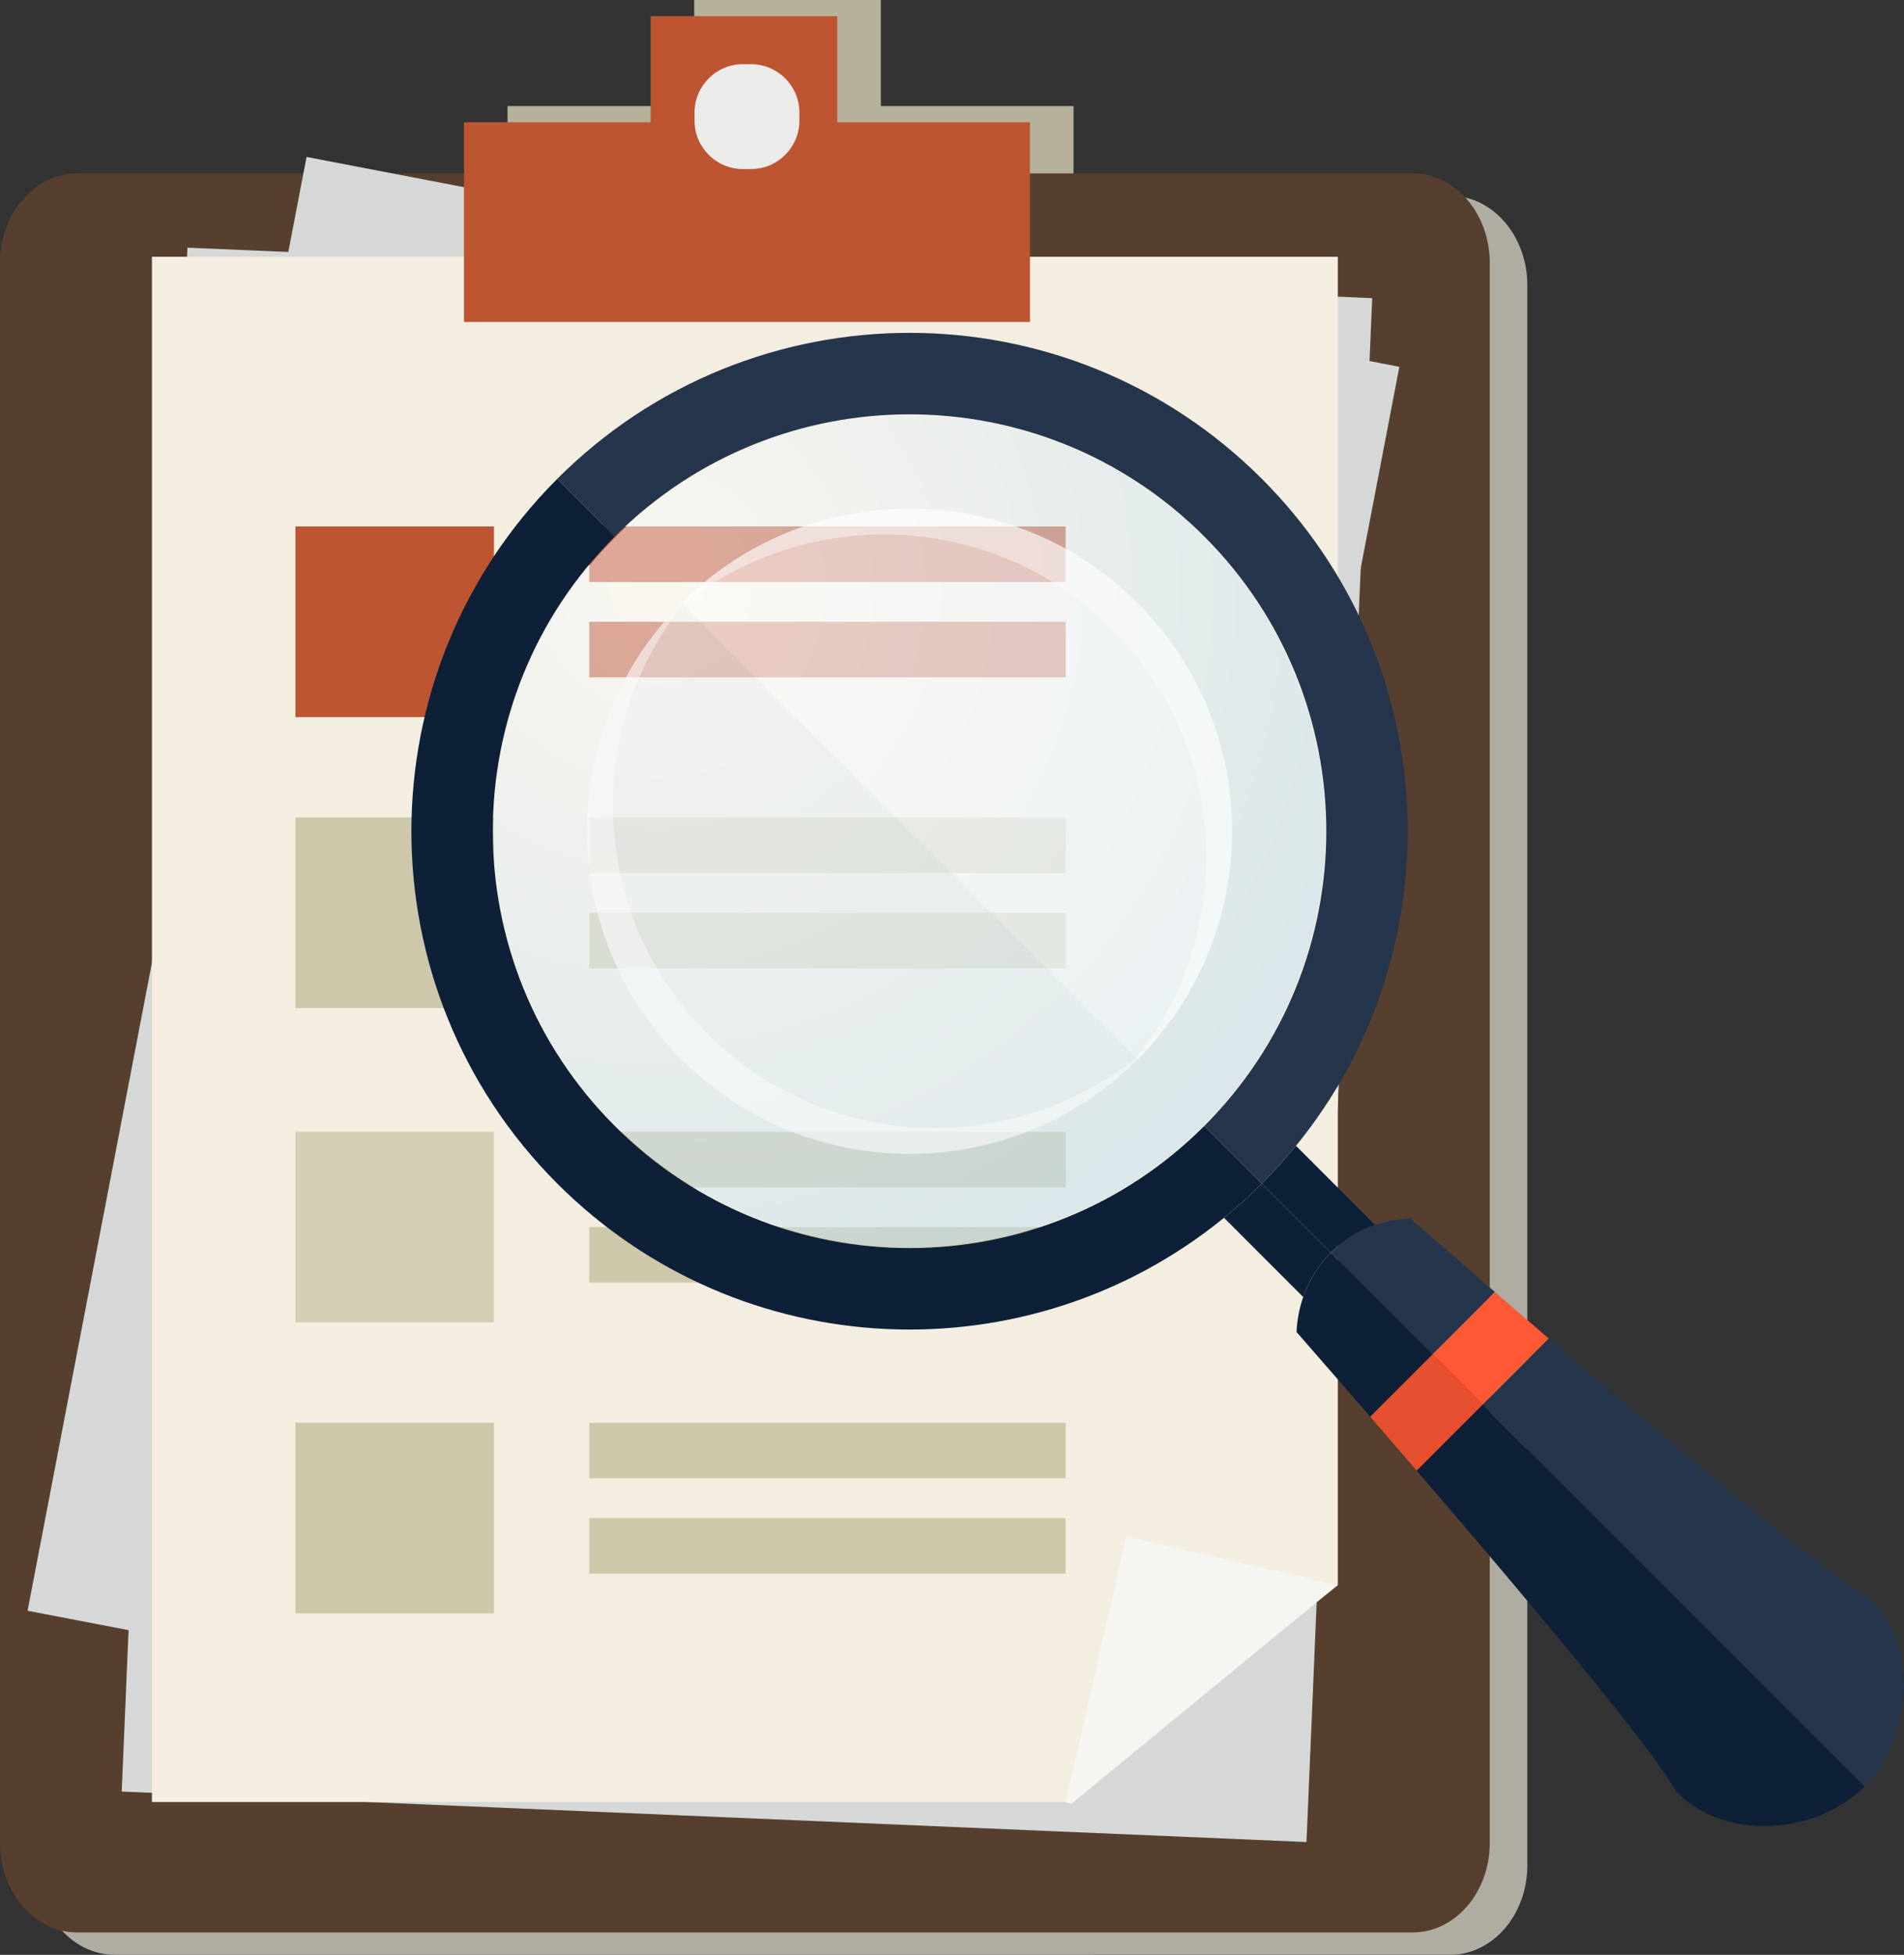 <?xml version="1.0" encoding="iso-8859-1"?>
<!-- Generator: Adobe Illustrator 18.0.0, SVG Export Plug-In . SVG Version: 6.00 Build 0)  -->
<!DOCTYPE svg PUBLIC "-//W3C//DTD SVG 1.1//EN" "http://www.w3.org/Graphics/SVG/1.1/DTD/svg11.dtd">
<svg version="1.1" id="Layer_1" xmlns="http://www.w3.org/2000/svg" xmlns:xlink="http://www.w3.org/1999/xlink" x="0px" y="0px"
	 viewBox="0 0 146.155 150" style="enable-background:new 0 0 146.155 150;" xml:space="preserve">
<rect x="0" y="0" width="146.155" height="150" fill="#333333" stroke="none"/>
<g>
	<g>
		<polygon style="fill:#B5B299;" points="67.615,8.141 67.615,0 53.287,0 53.287,8.141 38.959,8.141 38.959,23.466 82.405,23.466 
			82.405,8.141 		"/>
		<path style="fill:#AFADA1;" d="M117.241,143.137c0,3.79-2.656,6.863-5.932,6.863H8.816c-3.276,0-5.932-3.073-5.932-6.863V21.885
			c0-3.79,2.656-6.863,5.932-6.863h102.492c3.276,0,5.932,3.073,5.932,6.863V143.137L117.241,143.137z"/>
		<path style="fill:#573F2F;" d="M114.357,141.42c0,3.791-2.655,6.864-5.932,6.864H5.932c-3.276,0-5.932-3.073-5.932-6.864V20.168
			c0-3.79,2.656-6.863,5.932-6.863h102.493c3.276,0,5.932,3.073,5.932,6.863V141.42L114.357,141.42z"/>
		<polygon style="fill:#C0C5A2;" points="102.693,40.397 102.693,41.218 32.685,41.218 32.685,40.397 102.693,40.397 		"/>
		<polygon style="fill:#D6D8D7;" points="100.288,141.345 9.343,137.472 14.387,19.005 105.333,22.878 100.288,141.345 		"/>
		<polygon style="fill:#D6D8D7;" points="86.003,139.702 2.117,123.598 23.532,12.043 107.418,28.146 86.003,139.702 		"/>
		<polygon style="fill:#F4EEE1;" points="11.664,19.7 11.664,138.275 81.791,138.275 102.693,121.637 102.693,19.7 		"/>
		<polygon style="fill:#F5F5F2;" points="86.46,117.915 81.805,138.291 82.257,138.395 102.679,121.621 		"/>
		<polygon style="fill:#BD5532;" points="64.271,9.381 64.271,1.24 49.943,1.24 49.943,9.381 35.615,9.381 35.615,24.706 
			79.061,24.706 79.061,9.381 		"/>
		<rect x="22.677" y="40.397" style="fill:#BD5532;" width="15.239" height="14.629"/>
		<rect x="22.677" y="62.725" style="fill:#CEC8AA;" width="15.239" height="14.63"/>
		<rect x="45.231" y="40.397" style="fill:#BD5532;" width="36.574" height="4.266"/>
		<rect x="45.231" y="47.712" style="fill:#BD5532;" width="36.574" height="4.266"/>
		<rect x="45.231" y="62.725" style="fill:#CEC8AA;" width="36.574" height="4.266"/>
		<path style="fill:#EBEBEA;" d="M61.362,9.259c0,2.051-1.663,3.714-3.714,3.714h-0.619c-2.051,0-3.714-1.663-3.714-3.714V8.639
			c0-2.051,1.663-3.714,3.714-3.714h0.619c2.051,0,3.714,1.663,3.714,3.714V9.259z"/>
		<rect x="22.677" y="86.844" style="fill:#D4CFB4;" width="15.239" height="14.629"/>
		<rect x="22.677" y="109.171" style="fill:#CEC8AA;" width="15.239" height="14.63"/>
		<rect x="45.231" y="86.844" style="fill:#CEC8AA;" width="36.574" height="4.266"/>
		<rect x="45.231" y="94.159" style="fill:#CEC8AA;" width="36.574" height="4.266"/>
		<rect x="45.231" y="109.171" style="fill:#CEC8AA;" width="36.574" height="4.266"/>
		<rect x="45.231" y="116.486" style="fill:#CEC8AA;" width="36.574" height="4.266"/>
		<rect x="45.231" y="70.039" style="fill:#CEC8AA;" width="36.574" height="4.266"/>
	</g>
	<g>
		<path style="fill:#0D2038;" d="M42.779,36.742l4.418,4.419c12.494-12.493,32.75-12.493,45.243,0
			c12.493,12.494,12.493,32.749,0,45.242l1.116,1.116l3.303,3.303c0.933-0.933,1.807-1.9,2.623-2.902
			c12.253-15.02,11.379-37.177-2.622-51.178C81.925,21.808,57.713,21.808,42.779,36.742z"/>
		<path style="fill:#0D2038;" d="M118.879,102.707l-2.305,2.305l-2.762,2.762l13.887,13.886l15.422,15.423
			c3.597-3.601,4.296-10.537,0.454-14.379C142.919,122.048,142.783,123.262,118.879,102.707z"/>
		<path style="fill:#0D2038;" d="M114.751,99.14c-2.019-1.747-4.183-3.629-6.504-5.653c-0.919,0.038-1.823,0.212-2.687,0.511
			c-1.249,0.432-2.414,1.135-3.403,2.122l7.808,7.808l2.762-2.762L114.751,99.14z"/>
		<path style="fill:#FF5835;" d="M114.751,99.14l-2.025,2.025l-2.762,2.762l3.848,3.847l2.762-2.762l2.305-2.305
			C117.576,101.584,116.2,100.399,114.751,99.14z"/>
		<radialGradient id="SVGID_1_" cx="50.425" cy="45.141" r="56.5" gradientUnits="userSpaceOnUse">
			<stop  offset="0" style="stop-color:#FFFFFF"/>
			<stop  offset="1" style="stop-color:#C2E0F4"/>
		</radialGradient>
		<circle style="opacity:0.5;fill:url(#SVGID_1_);" cx="69.819" cy="63.782" r="31.929"/>
		<path style="fill:#0D2038;" d="M102.157,96.12l-5.298-5.298c-0.932,0.932-1.901,1.807-2.902,2.623l6.079,6.078
			c0.432-1.249,1.131-2.413,2.119-3.402C102.156,96.121,102.156,96.121,102.157,96.12z"/>
		<path style="fill:#0D2038;" d="M96.859,90.822l5.298,5.298c0.989-0.988,2.154-1.69,3.403-2.122l-6.078-6.077
			C98.666,88.922,97.791,89.889,96.859,90.822z"/>
		<path style="fill:#0D2038;" d="M47.197,41.161l-4.418-4.419c-14.933,14.933-14.933,39.146,0,54.079
			c14.002,14.001,36.159,14.875,51.177,2.623c1.001-0.816,1.97-1.691,2.902-2.623l-3.303-3.303l-1.116-1.116
			c-12.493,12.493-32.749,12.493-45.243,0C34.704,73.91,34.704,53.655,47.197,41.161z"/>
		<path style="opacity:0.1;fill:#FFFFFF;" d="M42.779,36.742l4.418,4.419c12.494-12.493,32.75-12.493,45.243,0
			c12.493,12.494,12.493,32.749,0,45.242l1.116,1.116l3.303,3.303c0.933-0.933,1.807-1.9,2.623-2.902
			c12.253-15.02,11.379-37.177-2.622-51.178C81.925,21.808,57.713,21.808,42.779,36.742z"/>
		<path style="opacity:0.4;fill:#FFFFFF;" d="M87.326,46.275c-9.668-9.668-25.345-9.668-35.014,0l35.013,35.013
			C96.994,71.62,96.995,55.944,87.326,46.275z"/>
		<path style="opacity:0.4;fill:#FFFFFF;" d="M87.326,46.275c-9.668-9.668-25.345-9.668-35.014,0l0.115,0.115
			c9.719-7.752,23.921-7.133,32.919,1.865c8.999,8.998,9.617,23.199,1.865,32.919l0.114,0.115
			C96.994,71.62,96.995,55.944,87.326,46.275z"/>
		<path style="opacity:0.4;fill:#ECF0F0;" d="M52.313,81.289c9.669,9.668,25.343,9.669,35.012,0L52.312,46.276
			C42.643,55.945,42.644,71.621,52.313,81.289z"/>
		<path style="opacity:0.4;fill:#FFFFFF;" d="M54.293,79.309c-8.999-8.999-9.619-23.199-1.866-32.919l-0.115-0.115
			c-9.669,9.669-9.668,25.345,0.001,35.013c9.669,9.668,25.343,9.669,35.012,0l-0.114-0.115
			C77.49,88.926,63.291,88.308,54.293,79.309z"/>
		<path style="opacity:0.1;fill:#FFFFFF;" d="M118.879,102.707l-2.305,2.305l-2.762,2.762l13.887,13.886l15.422,15.423
			c3.597-3.601,4.296-10.537,0.454-14.379C142.919,122.048,142.783,123.262,118.879,102.707z"/>
		<path style="opacity:0.1;fill:#FFFFFF;" d="M114.751,99.14c-2.019-1.747-4.183-3.629-6.504-5.653
			c-0.919,0.038-1.823,0.212-2.687,0.511c-1.249,0.432-2.414,1.135-3.403,2.122l7.808,7.808l2.762-2.762L114.751,99.14z"/>
		<path style="fill:#0D2038;" d="M108.745,112.842c20.537,23.877,19.355,24.055,19.998,24.697
			c3.842,3.843,10.782,3.142,14.376-0.453c0-0.001,0-0.001,0.002-0.002l-15.422-15.423l-13.887-13.886l-2.762,2.762L108.745,112.842
			z"/>
		<path style="fill:#0D2038;" d="M102.155,96.121c-0.988,0.989-1.687,2.153-2.119,3.402c-0.297,0.865-0.473,1.768-0.511,2.686
			c2.028,2.318,3.907,4.486,5.658,6.501l2.02-2.021l2.763-2.761l-7.808-7.808C102.156,96.121,102.156,96.121,102.155,96.121z"/>
		<path style="fill:#E64F30;" d="M107.201,106.689l-2.02,2.021c1.255,1.452,2.44,2.829,3.563,4.132l2.305-2.305l2.762-2.762
			l-3.848-3.847L107.201,106.689z"/>
	</g>
</g>
</svg>
